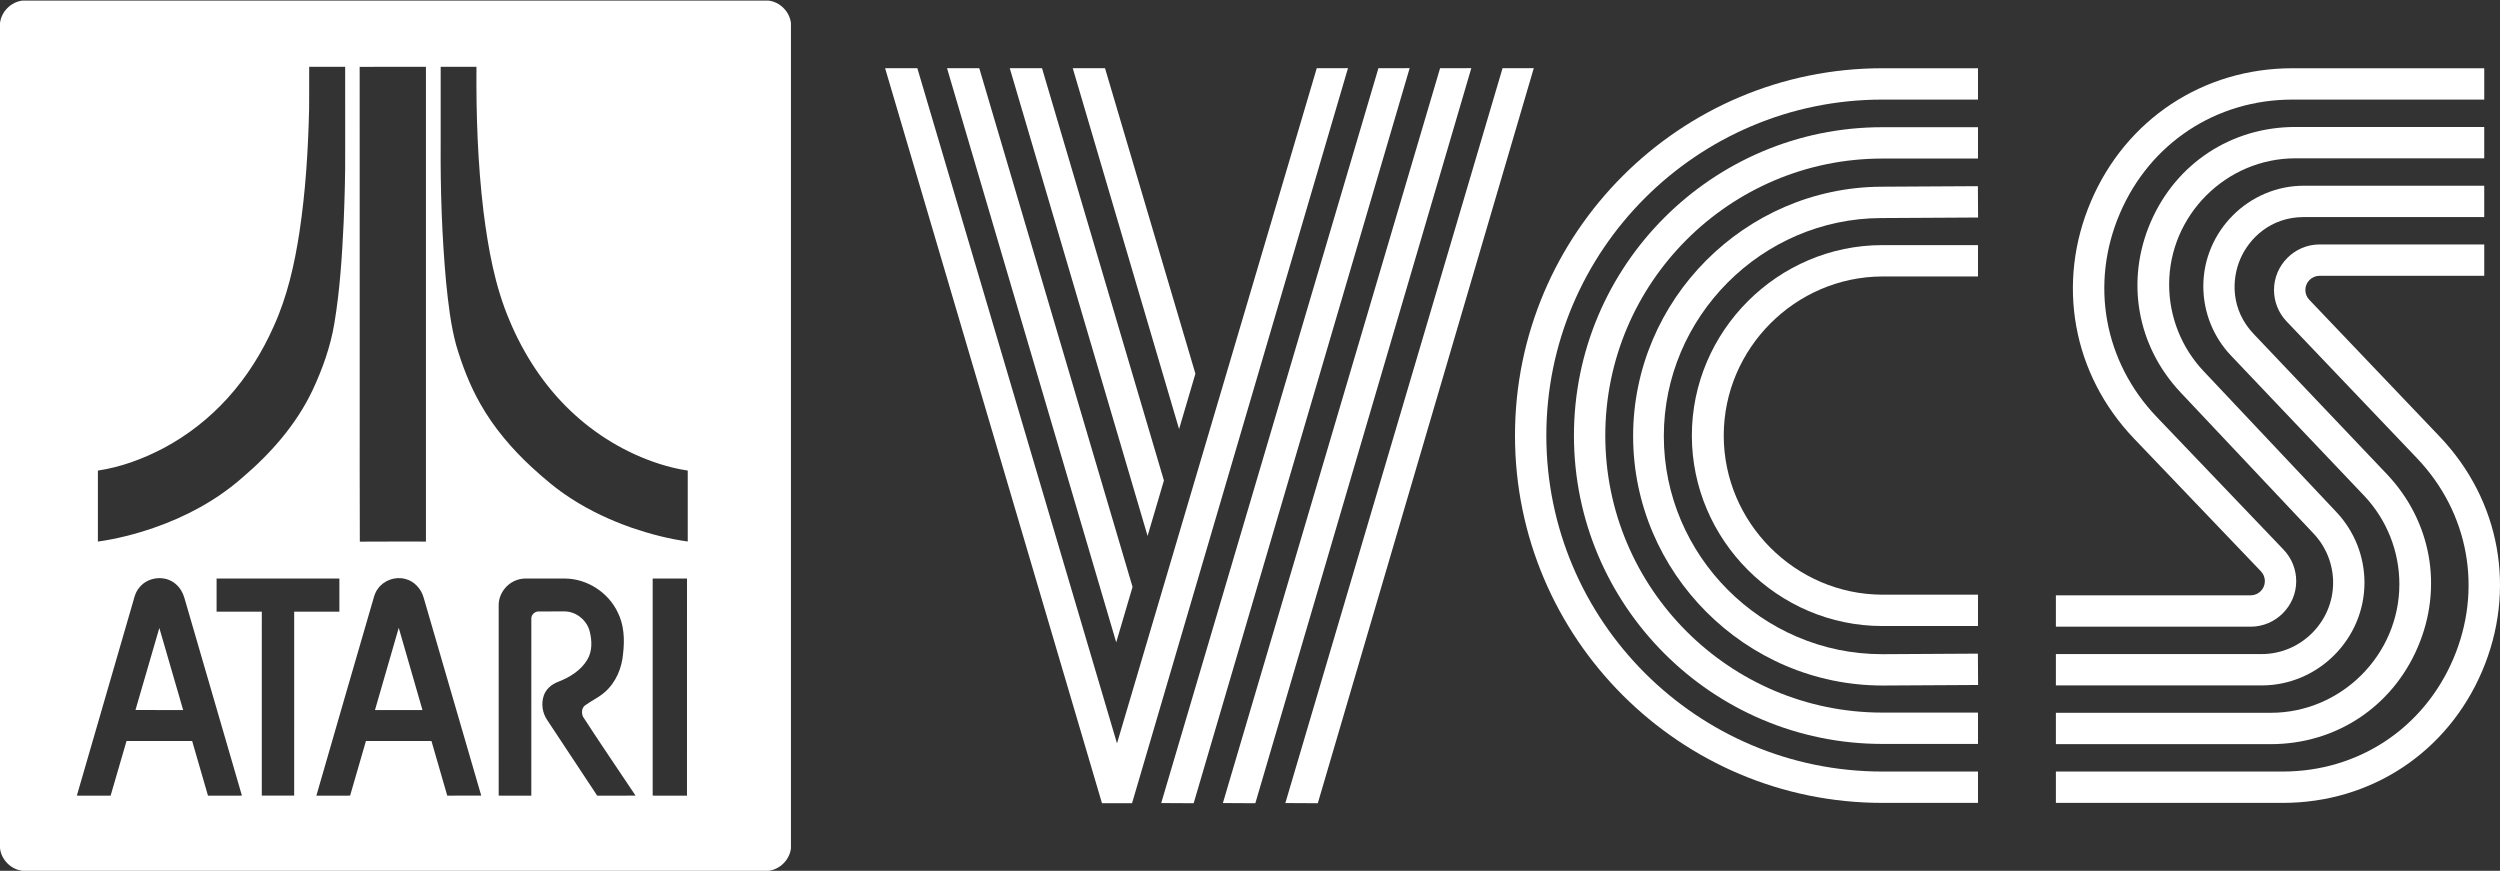 <svg clip-rule="evenodd" fill-rule="evenodd" stroke-linejoin="round" stroke-miterlimit="2" viewBox="0 0 600 209" xmlns="http://www.w3.org/2000/svg"><rect x="0" y="0" width="600" height="209" fill="#333333" stroke="none"/><g fill="#fff" fill-rule="nonzero"><path d="m5.435.137h178.954c2.785.295 5.143 2.655 5.44 5.44v197.986c-.3 2.78-2.648 5.128-5.426 5.433h-178.968c-2.785-.298-5.145-2.658-5.435-5.447v-197.974c.297-2.783 2.652-5.138 5.435-5.438zm28.01 140.871c-1.139 1.29-1.337 3.056-1.859 4.634-4.393 15.1-8.769 30.205-13.142 45.31 2.702.003 5.403-.004 8.104.005 1.263-4.377 2.532-8.749 3.818-13.116 5.251.002 10.501-.007 15.752.004 1.265 4.37 2.516 8.745 3.797 13.11 2.715-.007 5.432 0 8.148-.003-4.595-15.836-9.218-31.662-13.82-47.496-.364-1.272-1.077-2.453-2.093-3.309-2.486-2.175-6.679-1.732-8.705.861zm90.691-1.831c-2.537.812-4.437 3.327-4.453 6.001.009 15.258 0 30.516.004 45.774 2.611.003 5.219-.002 7.83.003.009-14.172-.005-28.347.005-42.519-.012-.919.842-1.708 1.75-1.687 2.005-.019 4.012.004 6.019-.009 2.903-.098 5.651 2.121 6.273 4.94.531 2.172.592 4.621-.587 6.605-1.55 2.641-4.31 4.318-7.108 5.386-1.467.569-2.783 1.671-3.333 3.177-.705 1.963-.385 4.242.792 5.962 4.003 6.045 7.98 12.111 12 18.147 3.07-.011 6.14 0 9.21-.005-4.198-6.293-8.472-12.54-12.585-18.887-.431-.884-.389-2.121.446-2.757 1.522-1.128 3.293-1.896 4.716-3.163 2.692-2.321 4.16-5.823 4.432-9.325.395-3.344.234-6.89-1.33-9.939-2.258-4.695-7.238-7.932-12.455-8.027-3.098-.002-6.196.007-9.294-.005-.789-.018-1.585.07-2.332.328zm-33.48 2.172c-.889 1.183-1.068 2.694-1.529 4.065-4.405 15.177-8.826 30.352-13.196 45.541 2.699-.005 5.396 0 8.095-.003 1.253-4.372 2.546-8.734 3.799-13.107 5.242-.013 10.484-.002 15.727-.004 1.274 4.37 2.525 8.744 3.789 13.114 2.72-.012 5.438.009 8.157-.012-4.597-15.822-9.21-31.639-13.807-47.462-.583-2.139-2.27-4.04-4.475-4.548-2.408-.634-5.144.362-6.56 2.416zm65.988-2.495v52.098c2.745.003 5.49-.004 8.233.003.009-17.368.002-34.733.005-52.101zm-104.662 0c-.002 2.65 0 5.298 0 7.948 3.618.003 7.234-.004 10.852.003-.005 14.715-.003 29.432-.003 44.147h7.772c.005-14.715.003-29.432.003-44.147 3.615-.007 7.231 0 10.849-.003v-7.948zm-13.742 11.856c1.909 6.568 3.81 13.135 5.72 19.702-3.815 0-7.63.012-11.448-.006 1.915-6.563 3.801-13.135 5.728-19.696zm51.755 19.702c1.889-6.581 3.805-13.153 5.704-19.732 1.884 6.581 3.806 13.153 5.697 19.735-3.801 0-7.6.002-11.401-.003zm-3.676-154.364c.018 25.873.002 51.743.009 77.614.019 12.111-.039 24.225.028 36.336 5.289-.046 10.58-.009 15.868-.02.003-37.98.003-75.962 0-113.944-5.302.009-10.605-.021-15.905.014zm-12.116-.009c-.01 3.36.018 6.72-.014 10.08-.23 9.919-.847 19.844-2.33 29.658-1.184 7.721-2.924 15.43-6.175 22.569-2.762 6.21-6.401 12.055-10.966 17.105-4.42 4.892-9.672 9.041-15.506 12.125-4.918 2.583-10.211 4.537-15.718 5.366.005 5.678.005 11.359 0 17.038 4.574-.645 9.067-1.803 13.432-3.307 7.716-2.666 15.054-6.605 21.202-12.014 6.871-5.836 12.984-12.775 16.873-20.974 2.386-5.089 4.307-10.448 5.235-16.005 1.351-8.06 1.861-16.231 2.247-24.384.234-5.646.394-11.296.364-16.949-.005-6.772.007-13.544-.005-20.315-2.88.007-5.759-.003-8.639.007zm31.56-.003c-.002 6.224 0 12.45 0 18.674-.072 11.003.302 22.016 1.298 32.977.515 5.073 1.081 10.171 2.408 15.105 1.449 4.908 3.298 9.721 5.832 14.174 3.24 5.721 7.554 10.773 12.374 15.217 2.924 2.689 5.969 5.265 9.315 7.417 4.586 2.982 9.577 5.307 14.738 7.103 4.335 1.474 8.789 2.643 13.33 3.261-.004-5.677-.002-11.353 0-17.029-2.311-.337-4.585-.896-6.809-1.606-7.969-2.553-15.304-6.99-21.356-12.761-6.338-6.036-11.202-13.523-14.576-21.578-3.56-8.326-5.152-17.328-6.282-26.265-1.381-11.506-1.776-23.106-1.683-34.686-2.861-.01-5.725-.005-8.589-.003z"/><path d="m474.717 192.692h-22.964c-48.609 0-88.156-39.547-88.156-88.156 0-48.61 39.547-88.156 88.156-88.156h22.964v7.522h-22.964c-44.463 0-80.633 36.172-80.633 80.634s36.171 80.634 80.633 80.634h22.964z"/><path d="m474.717 178.543h-22.964c-40.805 0-74.007-33.199-74.007-74.007 0-40.807 33.199-74.007 74.007-74.007h22.964v7.525h-22.964c-36.659 0-66.484 29.825-66.484 66.484s29.825 66.485 66.484 66.485h22.964v7.522z"/><path d="m451.743 164.524c-32.813-.035-59.793-27.045-59.793-59.857 0-32.688 26.777-59.641 59.465-59.856l23.28-.132.044 7.523-23.28.132c-28.637.106-52.141 23.697-52.141 52.334 0 28.709 23.625 52.334 52.334 52.334h.093.304l22.648-.128.044 7.522-22.648.128z"/><path d="m474.717 150.247h-22.964c-25.075 0-45.709-20.634-45.709-45.709s20.634-45.709 45.709-45.709h22.964v7.523h-22.964c-20.899.071-38.056 17.287-38.056 38.186s17.157 38.115 38.056 38.186h22.964z"/><path d="m540.16 150.404h-46.748v-7.523h46.75c1.869 0 3.407-1.538 3.407-3.406 0-.877-.339-1.721-.944-2.354l-30.441-31.841c-14.791-15.472-18.753-37.31-10.34-56.991 8.413-19.682 26.935-31.909 48.341-31.909h46.032v7.522h-46.035c-18.342 0-34.214 10.478-41.422 27.343-7.209 16.866-3.814 35.579 8.86 48.836l30.441 31.841c1.945 2.033 3.031 4.74 3.031 7.554 0 5.995-4.933 10.928-10.929 10.928-.001 0-.002 0-.003 0z"/><path d="m542.805 164.5h-49.393v-7.523h49.395.001c9.404 0 17.142-7.738 17.142-17.141 0-4.37-1.671-8.578-4.668-11.758l-31.92-33.87c-10.516-11.158-13.273-26.836-7.196-40.911s19.373-22.823 34.708-22.823h45.341v7.525h-45.341c-16.612 0-30.281 13.67-30.281 30.282 0 7.718 2.951 15.151 8.244 20.768l31.92 33.87c4.311 4.575 6.715 10.629 6.715 16.916 0 13.531-11.135 24.665-24.665 24.665-.001 0-.002 0-.002 0z"/><path d="m544.972 178.596h-51.56v-7.523h51.563c16.936 0 30.873-13.936 30.873-30.873 0-7.912-3.042-15.53-8.493-21.266l-31.917-33.591c-4.262-4.485-6.641-10.442-6.641-16.63 0-13.243 10.898-24.141 24.142-24.141h.001 43.276v7.523h-43.276c-8.075 0-13.184 5.2-15.272 10.064s-2.338 12.149 3.224 18.003l31.917 33.591c10.752 11.313 13.605 27.251 7.447 41.593-6.157 14.342-19.677 23.25-35.284 23.25z"/><path d="m547.853 192.692h-54.441v-7.522h54.444c18.105 0 33.78-10.339 40.908-26.982s3.796-35.124-8.698-48.228l-31.287-32.822c-1.937-2.031-3.019-4.734-3.019-7.541 0-5.996 4.933-10.929 10.928-10.929h.002 39.528v7.523h-39.528c-1.869 0-3.407 1.537-3.407 3.406 0 .875.338 1.718.942 2.351l31.287 32.821c14.604 15.32 18.5 36.924 10.168 56.38-8.333 19.457-26.661 31.543-47.827 31.543z"/><path d="m286.481 192.773-7.789-.04 52.128-176.364 7.496-.01z"/><path d="m301.281 192.773-7.789-.04 52.128-176.364 7.496-.01z"/><path d="m316.273 192.773-7.789-.04 52.128-176.364 7.496-.01z"/><path d="m282.98 102.979-25.518-86.61 7.74.001 21.697 73.315z"/><path d="m275.42 128.627-33.077-112.258 7.74.001 29.258 98.956z"/><path d="m267.892 154.164-40.605-137.795 7.74.001 36.786 124.492z"/><path d="m264.475 192.774-52.051-176.404 7.739-.001 47.917 162.044 47.941-162.044 7.495-.01-51.826 176.414z"/></g></svg>